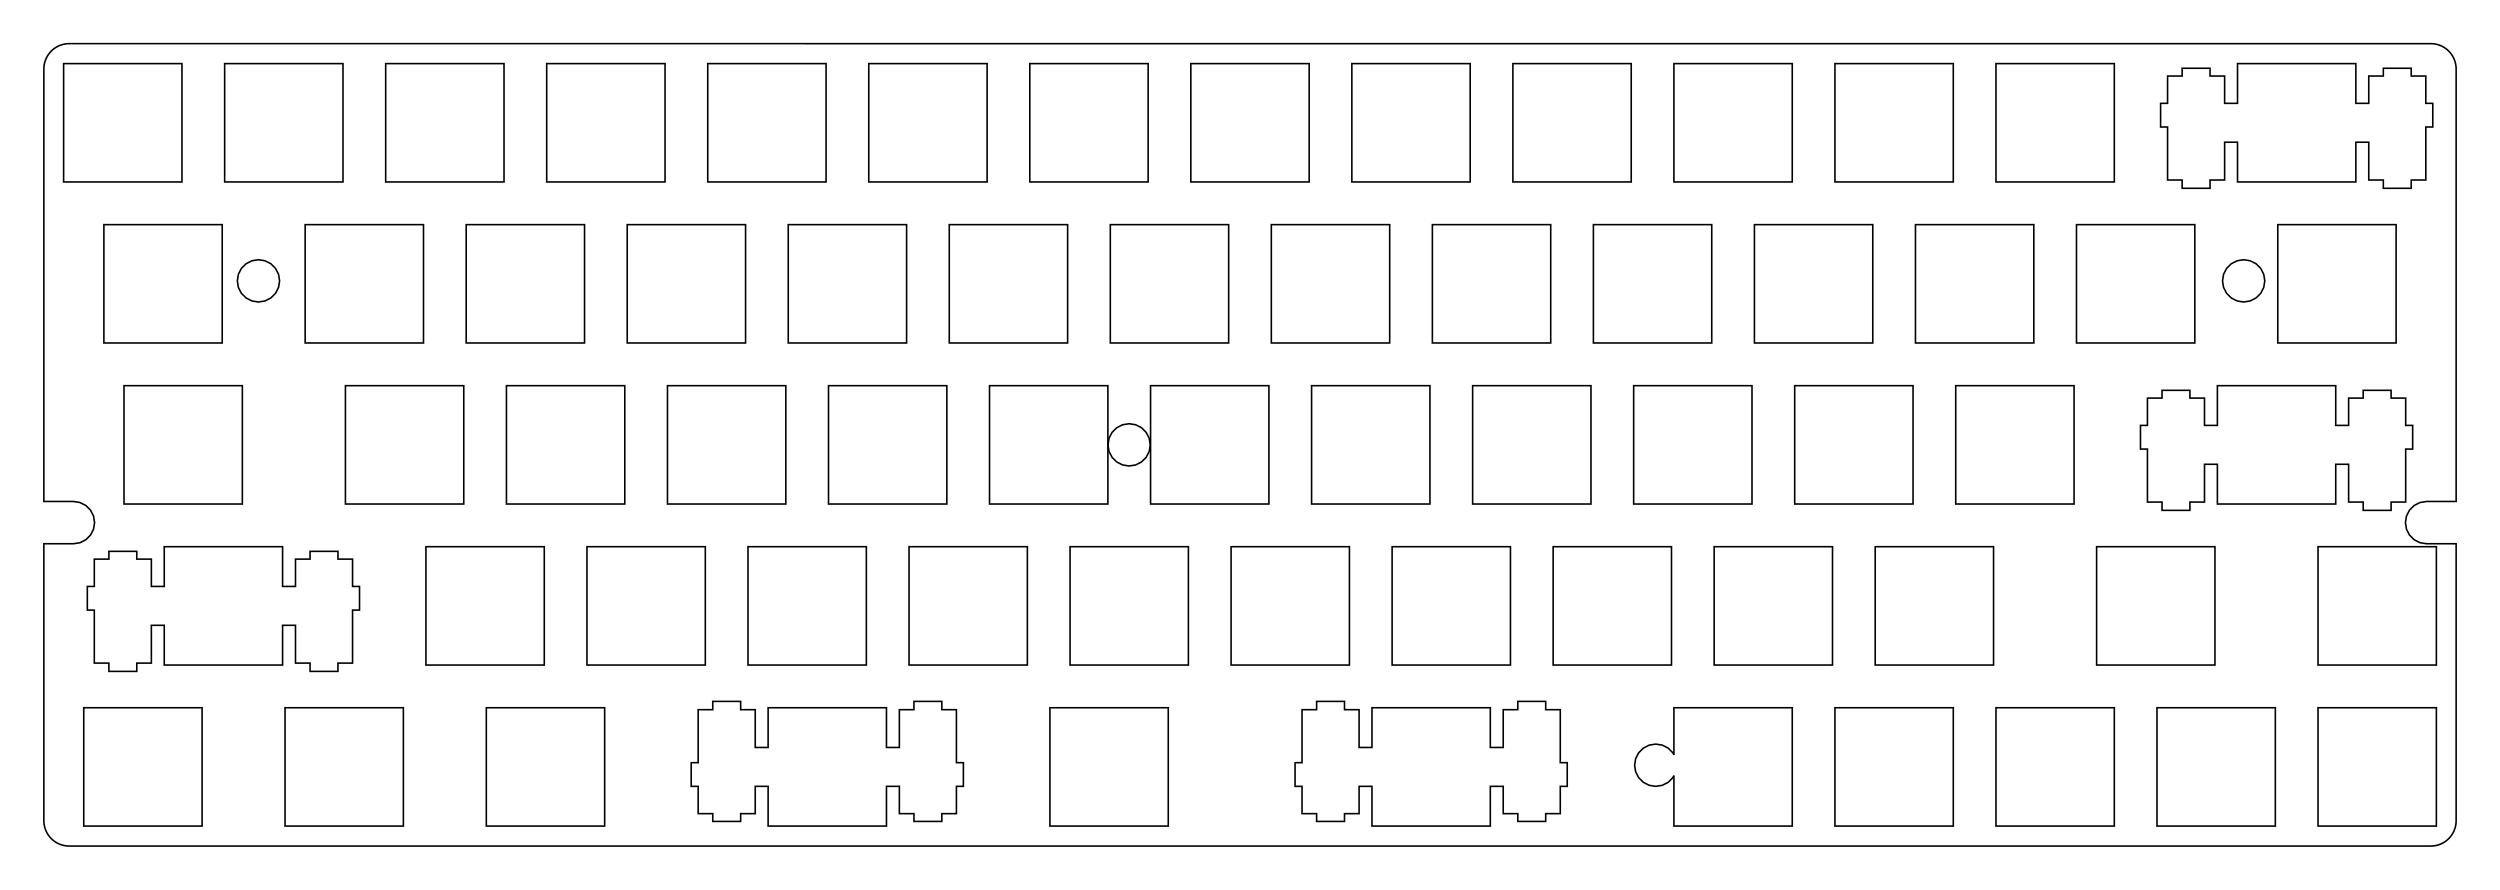 <?xml version="1.0"?>
<!-- Generated by SVGo -->
<svg width="295.752mm" height="105.252mm"
     viewBox="0.000 0.000 295.752 105.252"
     xmlns="http://www.w3.org/2000/svg" 
     xmlns:xlink="http://www.w3.org/1999/xlink">
<polygon points="287.564,5.163 287.799,5.172 288.034,5.199 288.264,5.245 288.491,5.309 288.712,5.391 288.925,5.489 289.131,5.605 289.327,5.735 289.512,5.881 289.685,6.041 289.845,6.214 289.991,6.399 290.121,6.595 290.237,6.801 290.335,7.014 290.417,7.235 290.481,7.462 290.527,7.693 290.554,7.927 290.564,8.163 290.564,59.326 287.063,59.326 286.290,59.448 285.594,59.803 285.041,60.356 284.686,61.053 284.564,61.825 284.686,62.599 285.041,63.295 285.594,63.849 286.290,64.204 287.063,64.326 290.564,64.326 290.564,97.090 290.554,97.325 290.527,97.558 290.481,97.790 290.417,98.016 290.335,98.237 290.237,98.451 290.121,98.656 289.991,98.852 289.845,99.037 289.685,99.210 289.512,99.370 289.327,99.516 289.131,99.647 288.925,99.763 288.712,99.861 288.491,99.942 288.264,100.007 288.034,100.052 287.799,100.079 287.564,100.090 8.189,100.090 7.953,100.079 7.719,100.052 7.488,100.007 7.261,99.942 7.040,99.861 6.827,99.763 6.621,99.647 6.425,99.516 6.240,99.370 6.067,99.210 5.907,99.037 5.761,98.852 5.631,98.656 5.515,98.451 5.417,98.237 5.335,98.016 5.271,97.790 5.225,97.558 5.198,97.325 5.188,97.088 5.188,64.326 8.689,64.326 9.462,64.204 10.158,63.849 10.711,63.295 11.066,62.599 11.189,61.826 11.066,61.053 10.711,60.356 10.158,59.803 9.462,59.448 8.690,59.326 5.188,59.326 5.189,8.163 5.198,7.927 5.225,7.693 5.271,7.462 5.335,7.235 5.417,7.014 5.515,6.801 5.631,6.595 5.761,6.399 5.907,6.214 6.067,6.041 6.240,5.881 6.425,5.735 6.621,5.605 6.827,5.489 7.040,5.391 7.261,5.309 7.488,5.245 7.719,5.199 7.953,5.172 8.189,5.162" style="fill:none;stroke-width:0.05mm;stroke:black"/>
<polygon points="9.907,83.725 9.907,97.725 23.907,97.725 23.907,83.725" style="fill:none;stroke-width:0.05mm;stroke:black"/>
<polygon points="33.719,83.725 33.719,97.725 47.719,97.725 47.719,83.725" style="fill:none;stroke-width:0.05mm;stroke:black"/>
<polygon points="57.532,83.725 57.532,97.725 71.532,97.725 71.532,83.725" style="fill:none;stroke-width:0.05mm;stroke:black"/>
<polygon points="84.320,82.975 84.320,83.956 82.595,83.956 82.595,90.225 81.770,90.225 81.770,93.025 82.595,93.025 82.595,96.255 84.320,96.255 84.320,97.175 87.620,97.175 87.620,96.255 89.345,96.255 89.345,93.025 90.870,93.025 90.870,97.725 104.870,97.725 104.870,93.025 106.395,93.025 106.395,96.255 108.120,96.255 108.120,97.175 111.419,97.175 111.419,96.255 113.145,96.255 113.145,93.025 113.970,93.025 113.970,90.225 113.145,90.225 113.145,83.956 111.419,83.956 111.419,82.975 108.120,82.975 108.120,83.956 106.395,83.956 106.395,88.425 104.870,88.425 104.870,83.725 90.870,83.725 90.870,88.425 89.345,88.425 89.345,83.956 87.620,83.956 87.620,82.975" style="fill:none;stroke-width:0.05mm;stroke:black"/>
<polygon points="124.207,83.725 124.207,97.725 138.207,97.725 138.207,83.725" style="fill:none;stroke-width:0.05mm;stroke:black"/>
<polygon points="155.757,82.975 155.757,83.956 154.031,83.956 154.031,90.225 153.207,90.225 153.207,93.025 154.031,93.025 154.031,96.255 155.757,96.255 155.757,97.175 159.056,97.175 159.056,96.255 160.781,96.255 160.781,93.025 162.306,93.025 162.306,97.725 176.306,97.725 176.306,93.025 177.832,93.025 177.832,96.255 179.556,96.255 179.556,97.175 182.857,97.175 182.857,96.255 184.582,96.255 184.582,93.025 185.406,93.025 185.406,90.225 184.582,90.225 184.582,83.956 182.857,83.956 182.857,82.975 179.556,82.975 179.556,83.956 177.832,83.956 177.832,88.425 176.306,88.425 176.306,83.725 162.306,83.725 162.306,88.425 160.781,88.425 160.781,83.956 159.056,83.956 159.056,82.975" style="fill:none;stroke-width:0.05mm;stroke:black"/>
<polygon points="198.025,83.725 198.025,89.305 197.899,89.056 197.346,88.504 196.649,88.148 195.876,88.026 195.103,88.148 194.406,88.504 193.853,89.056 193.499,89.754 193.376,90.526 193.499,91.299 193.853,91.995 194.406,92.549 195.103,92.903 195.876,93.026 196.649,92.903 197.346,92.549 197.899,91.995 198.025,91.746 198.025,97.725 212.025,97.725 212.025,83.725" style="fill:none;stroke-width:0.05mm;stroke:black"/>
<polygon points="217.076,83.725 217.076,97.725 231.076,97.725 231.076,83.725" style="fill:none;stroke-width:0.05mm;stroke:black"/>
<polygon points="236.126,83.725 236.126,97.725 250.126,97.725 250.126,83.725" style="fill:none;stroke-width:0.05mm;stroke:black"/>
<polygon points="255.175,83.725 255.175,97.725 269.175,97.725 269.175,83.725" style="fill:none;stroke-width:0.05mm;stroke:black"/>
<polygon points="274.225,83.725 274.225,97.725 288.225,97.725 288.225,83.725" style="fill:none;stroke-width:0.05mm;stroke:black"/>
<polygon points="19.431,64.675 19.431,69.376 17.907,69.376 17.907,66.145 16.181,66.145 16.181,65.225 12.882,65.225 12.882,66.145 11.157,66.145 11.157,69.376 10.332,69.376 10.332,72.175 11.157,72.175 11.157,78.445 12.882,78.445 12.882,79.425 16.181,79.425 16.181,78.445 17.907,78.445 17.907,73.975 19.431,73.975 19.431,78.675 33.431,78.675 33.431,73.975 34.957,73.975 34.957,78.445 36.681,78.445 36.681,79.425 39.981,79.425 39.981,78.445 41.707,78.445 41.707,72.175 42.532,72.175 42.532,69.376 41.707,69.376 41.707,66.145 39.981,66.145 39.981,65.225 36.681,65.225 36.681,66.145 34.957,66.145 34.957,69.376 33.431,69.376 33.431,64.675" style="fill:none;stroke-width:0.05mm;stroke:black"/>
<polygon points="50.389,64.675 50.389,78.675 64.389,78.675 64.389,64.675" style="fill:none;stroke-width:0.05mm;stroke:black"/>
<polygon points="69.439,64.675 69.439,78.675 83.439,78.675 83.439,64.675" style="fill:none;stroke-width:0.05mm;stroke:black"/>
<polygon points="88.489,64.675 88.489,78.675 102.489,78.675 102.489,64.675" style="fill:none;stroke-width:0.05mm;stroke:black"/>
<polygon points="107.538,64.675 107.538,78.675 121.538,78.675 121.538,64.675" style="fill:none;stroke-width:0.05mm;stroke:black"/>
<polygon points="126.589,64.675 126.589,78.675 140.589,78.675 140.589,64.675" style="fill:none;stroke-width:0.05mm;stroke:black"/>
<polygon points="145.638,64.675 145.638,78.675 159.638,78.675 159.638,64.675" style="fill:none;stroke-width:0.05mm;stroke:black"/>
<polygon points="164.689,64.675 164.689,78.675 178.689,78.675 178.689,64.675" style="fill:none;stroke-width:0.05mm;stroke:black"/>
<polygon points="183.739,64.675 183.739,78.675 197.739,78.675 197.739,64.675" style="fill:none;stroke-width:0.05mm;stroke:black"/>
<polygon points="202.788,64.675 202.788,78.675 216.788,78.675 216.788,64.675" style="fill:none;stroke-width:0.05mm;stroke:black"/>
<polygon points="221.839,64.675 221.839,78.675 235.839,78.675 235.839,64.675" style="fill:none;stroke-width:0.05mm;stroke:black"/>
<polygon points="248.031,64.675 248.031,78.675 262.031,78.675 262.031,64.675" style="fill:none;stroke-width:0.05mm;stroke:black"/>
<polygon points="274.225,64.675 274.225,78.675 288.225,78.675 288.225,64.675" style="fill:none;stroke-width:0.05mm;stroke:black"/>
<polygon points="262.318,45.626 262.318,50.325 260.794,50.325 260.794,47.096 259.068,47.096 259.068,46.175 255.769,46.175 255.769,47.096 254.044,47.096 254.044,50.325 253.220,50.325 253.220,53.126 254.044,53.126 254.044,59.395 255.769,59.395 255.769,60.376 259.068,60.376 259.068,59.395 260.794,59.395 260.794,54.925 262.318,54.925 262.318,59.626 276.319,59.626 276.319,54.925 277.844,54.925 277.844,59.395 279.569,59.395 279.569,60.376 282.869,60.376 282.869,59.395 284.594,59.395 284.594,53.126 285.419,53.126 285.419,50.325 284.594,50.325 284.594,47.096 282.869,47.096 282.869,46.175 279.569,46.175 279.569,47.096 277.844,47.096 277.844,50.325 276.319,50.325 276.319,45.626" style="fill:none;stroke-width:0.05mm;stroke:black"/>
<polygon points="14.670,45.626 14.670,59.626 28.670,59.626 28.670,45.626" style="fill:none;stroke-width:0.05mm;stroke:black"/>
<polygon points="40.864,45.626 40.864,59.626 54.864,59.626 54.864,45.626" style="fill:none;stroke-width:0.05mm;stroke:black"/>
<polygon points="59.912,45.626 59.912,59.626 73.913,59.626 73.913,45.626" style="fill:none;stroke-width:0.05mm;stroke:black"/>
<polygon points="78.963,45.626 78.963,59.626 92.963,59.626 92.963,45.626" style="fill:none;stroke-width:0.05mm;stroke:black"/>
<polygon points="98.013,45.626 98.013,59.626 112.013,59.626 112.013,45.626" style="fill:none;stroke-width:0.05mm;stroke:black"/>
<polygon points="117.062,45.626 117.062,59.626 131.064,59.626 131.064,45.626" style="fill:none;stroke-width:0.05mm;stroke:black"/>
<polygon points="136.113,45.626 136.113,59.626 150.113,59.626 150.113,45.626" style="fill:none;stroke-width:0.05mm;stroke:black"/>
<polygon points="155.163,45.626 155.163,59.626 169.163,59.626 169.163,45.626" style="fill:none;stroke-width:0.05mm;stroke:black"/>
<polygon points="174.214,45.626 174.214,59.626 188.214,59.626 188.214,45.626" style="fill:none;stroke-width:0.05mm;stroke:black"/>
<polygon points="193.263,45.626 193.263,59.626 207.263,59.626 207.263,45.626" style="fill:none;stroke-width:0.05mm;stroke:black"/>
<polygon points="212.314,45.626 212.314,59.626 226.314,59.626 226.314,45.626" style="fill:none;stroke-width:0.05mm;stroke:black"/>
<polygon points="231.364,45.626 231.364,59.626 245.364,59.626 245.364,45.626" style="fill:none;stroke-width:0.05mm;stroke:black"/>
<polygon points="132.804,50.248 132.107,50.603 131.554,51.157 131.197,51.853 131.077,52.627 131.197,53.398 131.554,54.096 132.107,54.648 132.804,55.004 133.577,55.127 134.349,55.004 135.046,54.648 135.599,54.096 135.953,53.398 136.077,52.627 135.953,51.853 135.599,51.157 135.046,50.603 134.349,50.248 133.577,50.127" style="fill:none;stroke-width:0.05mm;stroke:black"/>
<polygon points="12.289,26.575 12.289,40.575 26.289,40.575 26.289,26.575" style="fill:none;stroke-width:0.05mm;stroke:black"/>
<polygon points="36.100,26.575 36.100,40.575 50.100,40.575 50.100,26.575" style="fill:none;stroke-width:0.05mm;stroke:black"/>
<polygon points="55.151,26.575 55.151,40.575 69.151,40.575 69.151,26.575" style="fill:none;stroke-width:0.05mm;stroke:black"/>
<polygon points="74.201,26.575 74.201,40.575 88.201,40.575 88.201,26.575" style="fill:none;stroke-width:0.05mm;stroke:black"/>
<polygon points="93.251,26.575 93.251,40.575 107.251,40.575 107.251,26.575" style="fill:none;stroke-width:0.05mm;stroke:black"/>
<polygon points="112.300,26.575 112.300,40.575 126.300,40.575 126.300,26.575" style="fill:none;stroke-width:0.05mm;stroke:black"/>
<polygon points="131.351,26.575 131.351,40.575 145.351,40.575 145.351,26.575" style="fill:none;stroke-width:0.05mm;stroke:black"/>
<polygon points="150.400,26.575 150.400,40.575 164.400,40.575 164.400,26.575" style="fill:none;stroke-width:0.05mm;stroke:black"/>
<polygon points="169.451,26.575 169.451,40.575 183.451,40.575 183.451,26.575" style="fill:none;stroke-width:0.05mm;stroke:black"/>
<polygon points="188.501,26.575 188.501,40.575 202.501,40.575 202.501,26.575" style="fill:none;stroke-width:0.05mm;stroke:black"/>
<polygon points="207.550,26.575 207.550,40.575 221.550,40.575 221.550,26.575" style="fill:none;stroke-width:0.05mm;stroke:black"/>
<polygon points="226.601,26.575 226.601,40.575 240.601,40.575 240.601,26.575" style="fill:none;stroke-width:0.05mm;stroke:black"/>
<polygon points="245.650,26.575 245.650,40.575 259.650,40.575 259.650,26.575" style="fill:none;stroke-width:0.05mm;stroke:black"/>
<polygon points="269.463,26.575 269.463,40.575 283.463,40.575 283.463,26.575" style="fill:none;stroke-width:0.05mm;stroke:black"/>
<polygon points="29.803,30.848 29.107,31.203 28.553,31.756 28.199,32.453 28.077,33.227 28.199,33.998 28.553,34.695 29.107,35.248 29.803,35.603 30.577,35.727 31.349,35.603 32.046,35.248 32.597,34.695 32.954,33.998 33.076,33.227 32.954,32.453 32.597,31.756 32.046,31.203 31.349,30.848 30.577,30.726" style="fill:none;stroke-width:0.05mm;stroke:black"/>
<polygon points="264.653,30.848 263.956,31.203 263.403,31.756 263.048,32.453 262.926,33.227 263.048,33.998 263.403,34.695 263.956,35.248 264.653,35.603 265.426,35.727 266.198,35.603 266.895,35.248 267.448,34.695 267.803,33.998 267.926,33.227 267.803,32.453 267.448,31.756 266.895,31.203 266.198,30.848 265.426,30.726" style="fill:none;stroke-width:0.05mm;stroke:black"/>
<polygon points="264.700,7.525 264.700,12.225 263.175,12.225 263.175,8.995 261.450,8.995 261.450,8.075 258.150,8.075 258.150,8.995 256.425,8.995 256.425,12.225 255.601,12.225 255.601,15.025 256.425,15.025 256.425,21.296 258.150,21.296 258.150,22.275 261.450,22.275 261.450,21.296 263.175,21.296 263.175,16.825 264.700,16.825 264.700,21.525 278.700,21.525 278.700,16.825 280.225,16.825 280.225,21.296 281.950,21.296 281.950,22.275 285.250,22.275 285.250,21.296 286.975,21.296 286.975,15.025 287.800,15.025 287.800,12.225 286.975,12.225 286.975,8.995 285.250,8.995 285.250,8.075 281.950,8.075 281.950,8.995 280.225,8.995 280.225,12.225 278.700,12.225 278.700,7.525" style="fill:none;stroke-width:0.05mm;stroke:black"/>
<polygon points="7.526,7.525 7.526,21.525 21.526,21.525 21.526,7.525" style="fill:none;stroke-width:0.05mm;stroke:black"/>
<polygon points="26.576,7.525 26.576,21.525 40.576,21.525 40.576,7.525" style="fill:none;stroke-width:0.05mm;stroke:black"/>
<polygon points="45.626,7.525 45.626,21.525 59.626,21.525 59.626,7.525" style="fill:none;stroke-width:0.05mm;stroke:black"/>
<polygon points="64.675,7.525 64.675,21.525 78.675,21.525 78.675,7.525" style="fill:none;stroke-width:0.05mm;stroke:black"/>
<polygon points="83.726,7.525 83.726,21.525 97.726,21.525 97.726,7.525" style="fill:none;stroke-width:0.05mm;stroke:black"/>
<polygon points="102.776,7.525 102.776,21.525 116.776,21.525 116.776,7.525" style="fill:none;stroke-width:0.05mm;stroke:black"/>
<polygon points="121.826,7.525 121.826,21.525 135.826,21.525 135.826,7.525" style="fill:none;stroke-width:0.05mm;stroke:black"/>
<polygon points="140.876,7.525 140.876,21.525 154.876,21.525 154.876,7.525" style="fill:none;stroke-width:0.05mm;stroke:black"/>
<polygon points="159.925,7.525 159.925,21.525 173.925,21.525 173.925,7.525" style="fill:none;stroke-width:0.05mm;stroke:black"/>
<polygon points="178.976,7.525 178.976,21.525 192.976,21.525 192.976,7.525" style="fill:none;stroke-width:0.05mm;stroke:black"/>
<polygon points="198.025,7.525 198.025,21.525 212.025,21.525 212.025,7.525" style="fill:none;stroke-width:0.05mm;stroke:black"/>
<polygon points="217.076,7.525 217.076,21.525 231.076,21.525 231.076,7.525" style="fill:none;stroke-width:0.05mm;stroke:black"/>
<polygon points="236.126,7.525 236.126,21.525 250.126,21.525 250.126,7.525" style="fill:none;stroke-width:0.05mm;stroke:black"/>
</svg>
